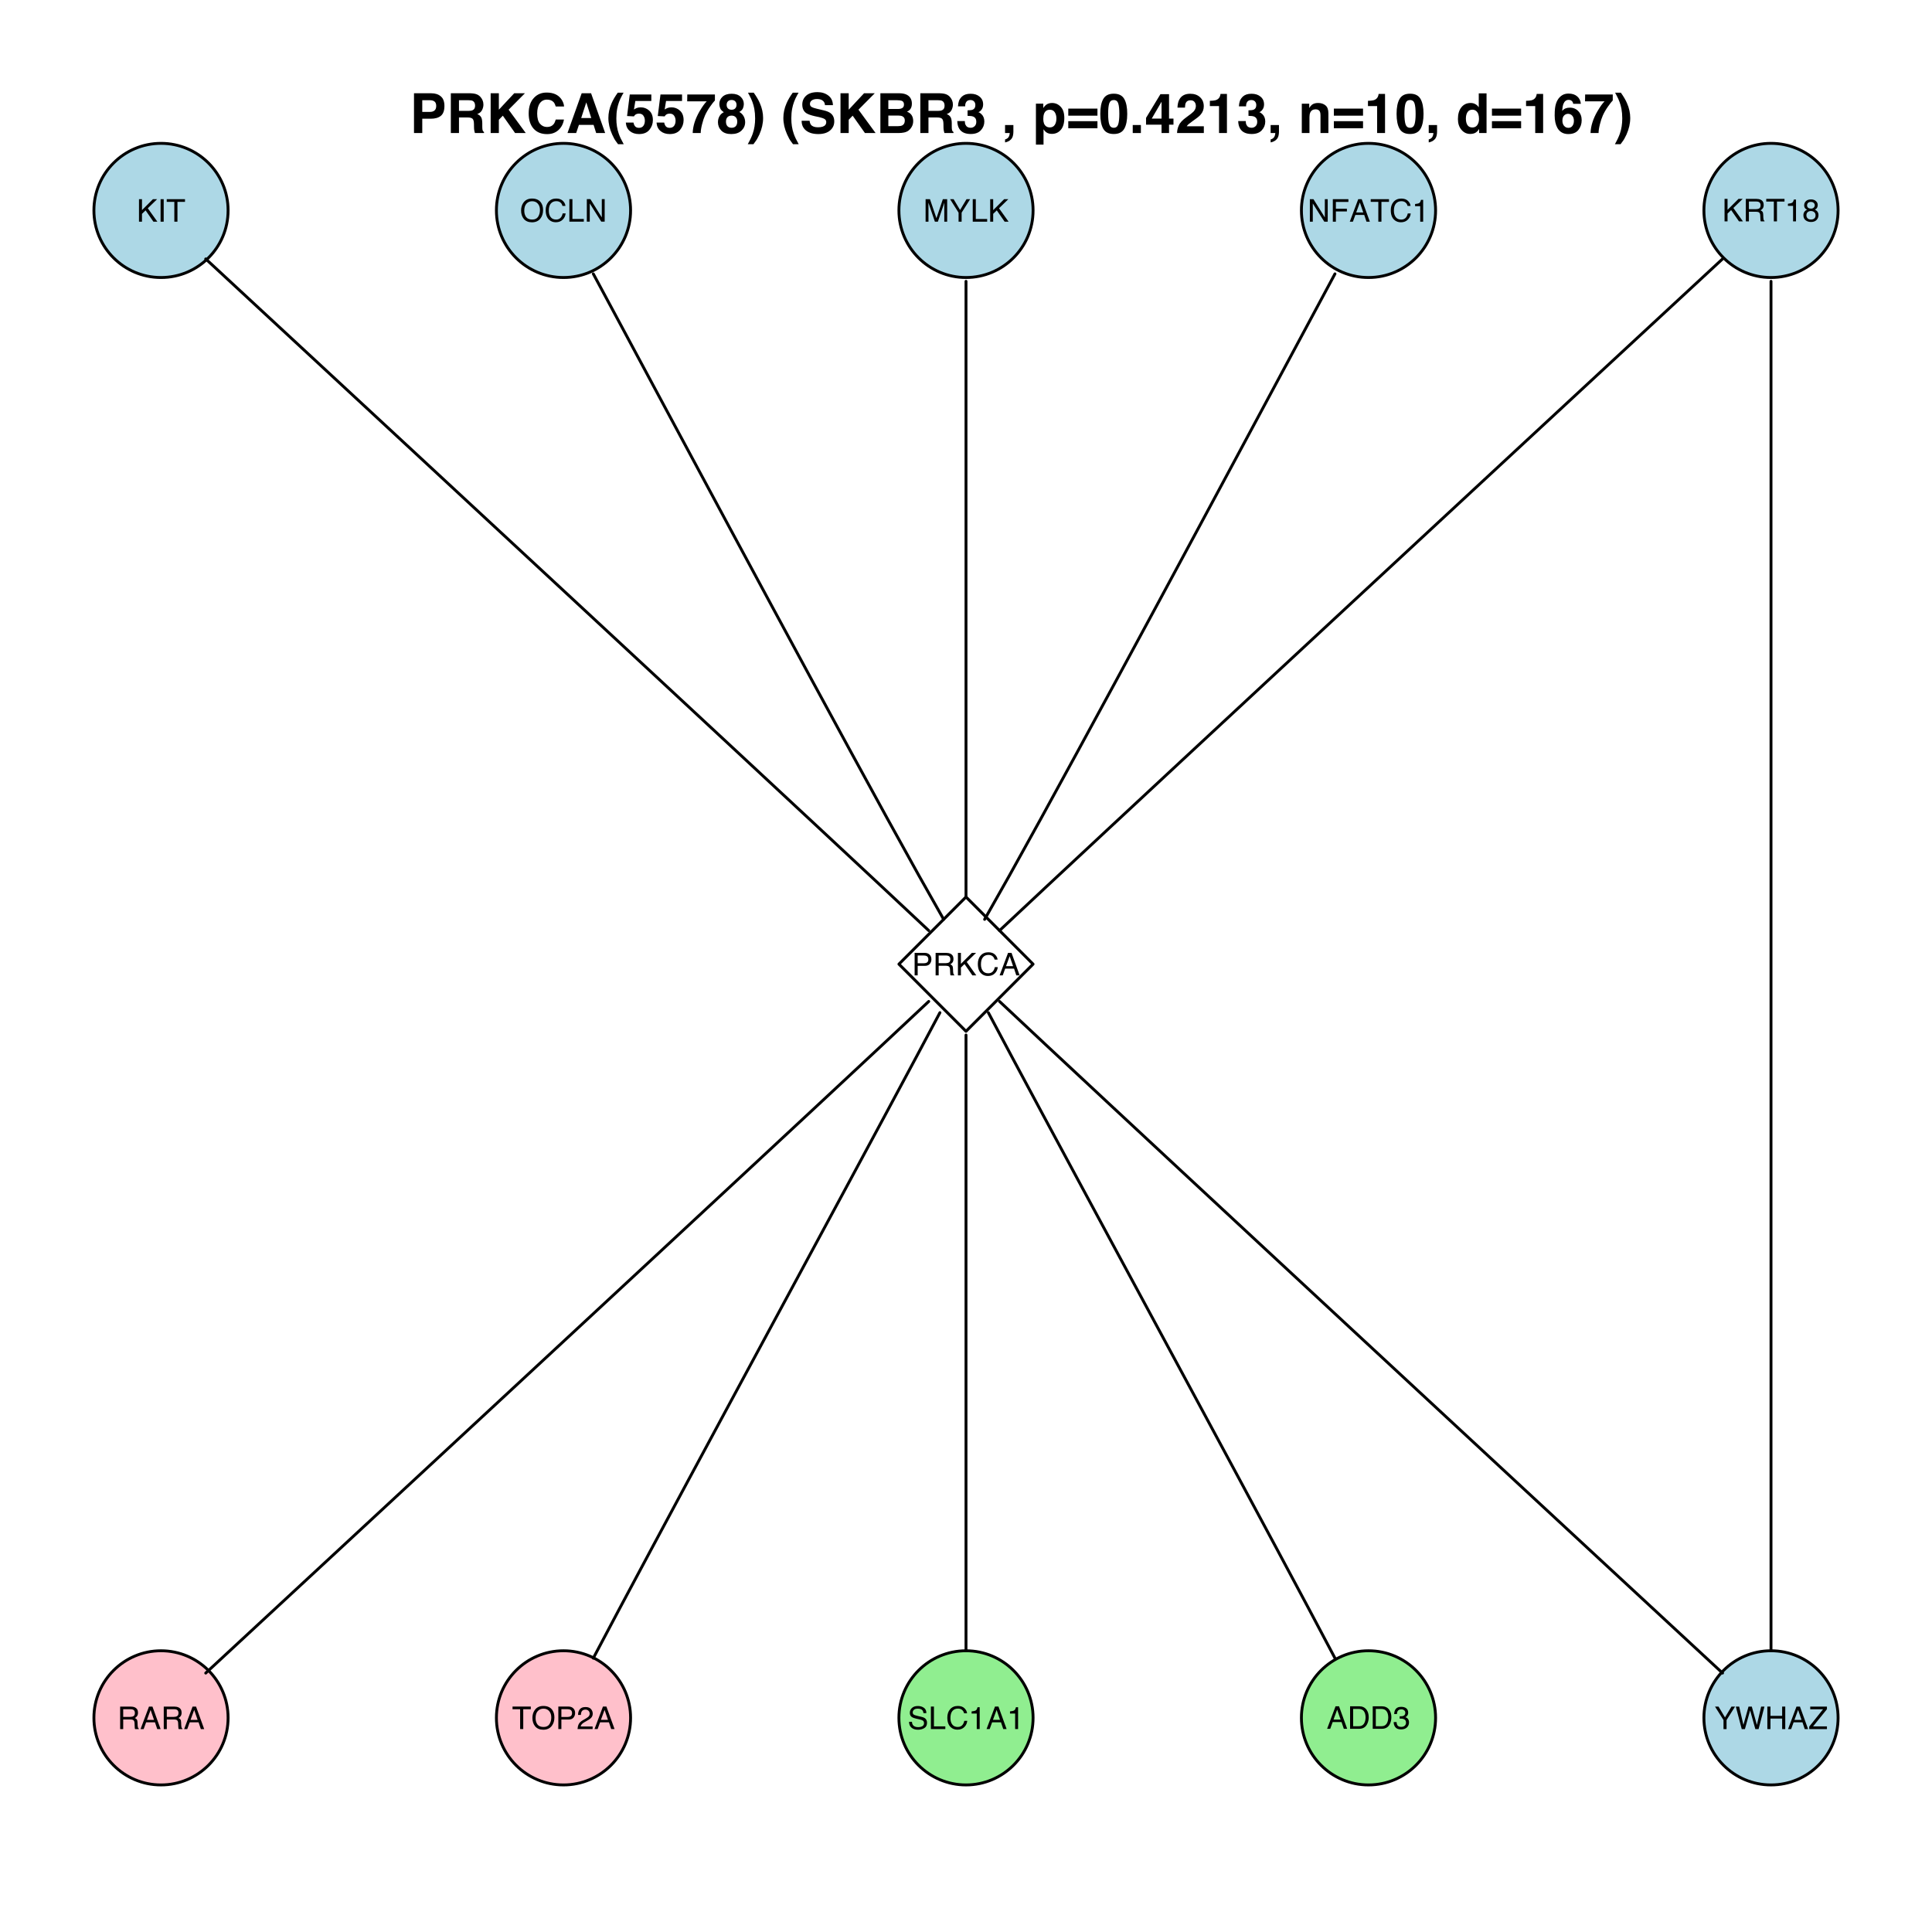 <?xml version="1.0" encoding="UTF-8"?>
<svg xmlns="http://www.w3.org/2000/svg" xmlns:xlink="http://www.w3.org/1999/xlink" width="504pt" height="504pt" viewBox="0 0 504 504" version="1.1">
<defs>
<g>
<symbol overflow="visible" id="glyph0-0">
<path style="stroke:none;" d="M 0.266 0 L 0.266 -5.875 L 4.922 -5.875 L 4.922 0 Z M 4.188 -0.734 L 4.188 -5.141 L 1 -5.141 L 1 -0.734 Z "/>
</symbol>
<symbol overflow="visible" id="glyph0-1">
<path style="stroke:none;" d="M 0.625 -5.875 L 1.406 -5.875 L 1.406 -3.016 L 4.266 -5.875 L 5.359 -5.875 L 2.922 -3.5 L 5.422 0 L 4.391 0 L 2.344 -2.953 L 1.406 -2.047 L 1.406 0 L 0.625 0 Z "/>
</symbol>
<symbol overflow="visible" id="glyph0-2">
<path style="stroke:none;" d="M 0.797 -5.875 L 1.609 -5.875 L 1.609 0 L 0.797 0 Z "/>
</symbol>
<symbol overflow="visible" id="glyph0-3">
<path style="stroke:none;" d="M 4.891 -5.875 L 4.891 -5.172 L 2.922 -5.172 L 2.922 0 L 2.109 0 L 2.109 -5.172 L 0.125 -5.172 L 0.125 -5.875 Z "/>
</symbol>
<symbol overflow="visible" id="glyph0-4">
<path style="stroke:none;" d="M 3.156 -6.031 C 4.195 -6.031 4.969 -5.695 5.469 -5.031 C 5.852 -4.508 6.047 -3.844 6.047 -3.031 C 6.047 -2.156 5.82 -1.426 5.375 -0.844 C 4.852 -0.164 4.109 0.172 3.141 0.172 C 2.234 0.172 1.523 -0.125 1.016 -0.719 C 0.547 -1.301 0.312 -2.031 0.312 -2.906 C 0.312 -3.695 0.508 -4.375 0.906 -4.938 C 1.414 -5.664 2.164 -6.031 3.156 -6.031 Z M 3.234 -0.547 C 3.941 -0.547 4.453 -0.797 4.766 -1.297 C 5.078 -1.797 5.234 -2.375 5.234 -3.031 C 5.234 -3.719 5.051 -4.27 4.688 -4.688 C 4.32 -5.113 3.828 -5.328 3.203 -5.328 C 2.598 -5.328 2.102 -5.117 1.719 -4.703 C 1.332 -4.285 1.141 -3.672 1.141 -2.859 C 1.141 -2.203 1.301 -1.648 1.625 -1.203 C 1.957 -0.766 2.492 -0.547 3.234 -0.547 Z M 3.188 -6.031 Z "/>
</symbol>
<symbol overflow="visible" id="glyph0-5">
<path style="stroke:none;" d="M 3.094 -6.031 C 3.844 -6.031 4.422 -5.832 4.828 -5.438 C 5.234 -5.051 5.461 -4.609 5.516 -4.109 L 4.734 -4.109 C 4.648 -4.484 4.473 -4.781 4.203 -5 C 3.941 -5.227 3.578 -5.344 3.109 -5.344 C 2.523 -5.344 2.055 -5.141 1.703 -4.734 C 1.348 -4.328 1.172 -3.703 1.172 -2.859 C 1.172 -2.172 1.332 -1.613 1.656 -1.188 C 1.977 -0.758 2.457 -0.547 3.094 -0.547 C 3.676 -0.547 4.117 -0.77 4.422 -1.219 C 4.586 -1.457 4.711 -1.77 4.797 -2.156 L 5.562 -2.156 C 5.5 -1.539 5.27 -1.023 4.875 -0.609 C 4.414 -0.098 3.789 0.156 3 0.156 C 2.312 0.156 1.738 -0.051 1.281 -0.469 C 0.664 -1.008 0.359 -1.852 0.359 -3 C 0.359 -3.863 0.586 -4.57 1.047 -5.125 C 1.547 -5.727 2.227 -6.031 3.094 -6.031 Z M 2.938 -6.031 Z "/>
</symbol>
<symbol overflow="visible" id="glyph0-6">
<path style="stroke:none;" d="M 0.625 -5.875 L 1.422 -5.875 L 1.422 -0.703 L 4.391 -0.703 L 4.391 0 L 0.625 0 Z "/>
</symbol>
<symbol overflow="visible" id="glyph0-7">
<path style="stroke:none;" d="M 0.625 -5.875 L 1.562 -5.875 L 4.531 -1.109 L 4.531 -5.875 L 5.281 -5.875 L 5.281 0 L 4.391 0 L 1.391 -4.75 L 1.391 0 L 0.625 0 Z M 2.906 -5.875 Z "/>
</symbol>
<symbol overflow="visible" id="glyph0-8">
<path style="stroke:none;" d="M 0.609 -5.875 L 1.75 -5.875 L 3.438 -0.906 L 5.109 -5.875 L 6.234 -5.875 L 6.234 0 L 5.484 0 L 5.484 -3.469 C 5.484 -3.582 5.484 -3.781 5.484 -4.062 C 5.492 -4.344 5.5 -4.641 5.5 -4.953 L 3.812 0 L 3.031 0 L 1.344 -4.953 L 1.344 -4.766 C 1.344 -4.629 1.344 -4.41 1.344 -4.109 C 1.352 -3.816 1.359 -3.602 1.359 -3.469 L 1.359 0 L 0.609 0 Z "/>
</symbol>
<symbol overflow="visible" id="glyph0-9">
<path style="stroke:none;" d="M 0.172 -5.875 L 1.094 -5.875 L 2.781 -3.047 L 4.469 -5.875 L 5.406 -5.875 L 3.188 -2.359 L 3.188 0 L 2.391 0 L 2.391 -2.359 Z M 2.797 -5.875 Z "/>
</symbol>
<symbol overflow="visible" id="glyph0-10">
<path style="stroke:none;" d="M 0.703 -5.875 L 4.766 -5.875 L 4.766 -5.156 L 1.5 -5.156 L 1.5 -3.375 L 4.375 -3.375 L 4.375 -2.672 L 1.5 -2.672 L 1.5 0 L 0.703 0 Z "/>
</symbol>
<symbol overflow="visible" id="glyph0-11">
<path style="stroke:none;" d="M 3.641 -2.406 L 2.75 -5 L 1.797 -2.406 Z M 2.328 -5.875 L 3.234 -5.875 L 5.359 0 L 4.484 0 L 3.891 -1.766 L 1.578 -1.766 L 0.938 0 L 0.125 0 Z M 2.75 -5.875 Z "/>
</symbol>
<symbol overflow="visible" id="glyph0-12">
<path style="stroke:none;" d="M 0.781 -4.047 L 0.781 -4.609 C 1.301 -4.66 1.66 -4.742 1.859 -4.859 C 2.066 -4.973 2.223 -5.254 2.328 -5.703 L 2.891 -5.703 L 2.891 0 L 2.125 0 L 2.125 -4.047 Z "/>
</symbol>
<symbol overflow="visible" id="glyph0-13">
<path style="stroke:none;" d="M 3.359 -3.188 C 3.723 -3.188 4.016 -3.258 4.234 -3.406 C 4.453 -3.551 4.562 -3.82 4.562 -4.219 C 4.562 -4.633 4.41 -4.914 4.109 -5.062 C 3.941 -5.145 3.723 -5.188 3.453 -5.188 L 1.516 -5.188 L 1.516 -3.188 Z M 0.719 -5.875 L 3.438 -5.875 C 3.883 -5.875 4.254 -5.805 4.547 -5.672 C 5.098 -5.422 5.375 -4.961 5.375 -4.297 C 5.375 -3.941 5.301 -3.648 5.156 -3.422 C 5.008 -3.203 4.805 -3.023 4.547 -2.891 C 4.773 -2.797 4.945 -2.672 5.062 -2.516 C 5.176 -2.367 5.238 -2.125 5.25 -1.781 L 5.281 -0.984 C 5.289 -0.766 5.312 -0.598 5.344 -0.484 C 5.383 -0.305 5.469 -0.188 5.594 -0.125 L 5.594 0 L 4.625 0 C 4.594 -0.051 4.566 -0.113 4.547 -0.188 C 4.535 -0.27 4.523 -0.426 4.516 -0.656 L 4.469 -1.641 C 4.445 -2.023 4.305 -2.281 4.047 -2.406 C 3.891 -2.477 3.648 -2.516 3.328 -2.516 L 1.516 -2.516 L 1.516 0 L 0.719 0 Z "/>
</symbol>
<symbol overflow="visible" id="glyph0-14">
<path style="stroke:none;" d="M 2.234 -3.328 C 2.547 -3.328 2.789 -3.414 2.969 -3.594 C 3.145 -3.77 3.234 -3.977 3.234 -4.219 C 3.234 -4.438 3.145 -4.633 2.969 -4.812 C 2.801 -4.988 2.547 -5.078 2.203 -5.078 C 1.859 -5.078 1.609 -4.988 1.453 -4.812 C 1.297 -4.633 1.219 -4.426 1.219 -4.188 C 1.219 -3.914 1.316 -3.703 1.516 -3.547 C 1.711 -3.398 1.953 -3.328 2.234 -3.328 Z M 2.266 -0.484 C 2.598 -0.484 2.875 -0.57 3.094 -0.75 C 3.32 -0.938 3.438 -1.207 3.438 -1.562 C 3.438 -1.938 3.32 -2.219 3.094 -2.406 C 2.863 -2.602 2.57 -2.703 2.219 -2.703 C 1.875 -2.703 1.594 -2.602 1.375 -2.406 C 1.156 -2.207 1.047 -1.938 1.047 -1.594 C 1.047 -1.289 1.145 -1.031 1.344 -0.812 C 1.539 -0.594 1.848 -0.484 2.266 -0.484 Z M 1.25 -3.047 C 1.051 -3.129 0.895 -3.227 0.781 -3.344 C 0.57 -3.562 0.469 -3.844 0.469 -4.188 C 0.469 -4.613 0.617 -4.977 0.922 -5.281 C 1.234 -5.582 1.676 -5.734 2.25 -5.734 C 2.789 -5.734 3.219 -5.586 3.531 -5.297 C 3.844 -5.016 4 -4.68 4 -4.297 C 4 -3.941 3.91 -3.648 3.734 -3.422 C 3.629 -3.297 3.473 -3.176 3.266 -3.062 C 3.492 -2.945 3.676 -2.82 3.812 -2.688 C 4.07 -2.414 4.203 -2.066 4.203 -1.641 C 4.203 -1.141 4.031 -0.711 3.688 -0.359 C 3.352 -0.016 2.875 0.156 2.25 0.156 C 1.695 0.156 1.227 0.004 0.844 -0.297 C 0.457 -0.598 0.266 -1.035 0.266 -1.609 C 0.266 -1.941 0.348 -2.234 0.516 -2.484 C 0.68 -2.734 0.926 -2.922 1.25 -3.047 Z "/>
</symbol>
<symbol overflow="visible" id="glyph0-15">
<path style="stroke:none;" d="M 0.703 -5.875 L 3.344 -5.875 C 3.863 -5.875 4.281 -5.723 4.594 -5.422 C 4.914 -5.129 5.078 -4.719 5.078 -4.188 C 5.078 -3.727 4.938 -3.328 4.656 -2.984 C 4.375 -2.648 3.938 -2.484 3.344 -2.484 L 1.5 -2.484 L 1.5 0 L 0.703 0 Z M 4.281 -4.188 C 4.281 -4.613 4.117 -4.906 3.797 -5.062 C 3.617 -5.145 3.379 -5.188 3.078 -5.188 L 1.5 -5.188 L 1.5 -3.156 L 3.078 -3.156 C 3.43 -3.156 3.719 -3.227 3.938 -3.375 C 4.164 -3.531 4.281 -3.801 4.281 -4.188 Z "/>
</symbol>
<symbol overflow="visible" id="glyph0-16">
<path style="stroke:none;" d="M 0.25 0 C 0.281 -0.488 0.383 -0.914 0.562 -1.281 C 0.738 -1.645 1.082 -1.977 1.594 -2.281 L 2.359 -2.719 C 2.703 -2.926 2.945 -3.098 3.094 -3.234 C 3.312 -3.453 3.422 -3.707 3.422 -4 C 3.422 -4.332 3.316 -4.594 3.109 -4.781 C 2.91 -4.977 2.645 -5.078 2.312 -5.078 C 1.82 -5.078 1.484 -4.895 1.297 -4.531 C 1.191 -4.32 1.133 -4.039 1.125 -3.688 L 0.391 -3.688 C 0.398 -4.188 0.492 -4.594 0.672 -4.906 C 0.984 -5.469 1.535 -5.75 2.328 -5.75 C 2.984 -5.75 3.461 -5.57 3.766 -5.219 C 4.066 -4.863 4.219 -4.469 4.219 -4.031 C 4.219 -3.57 4.055 -3.18 3.734 -2.859 C 3.547 -2.672 3.207 -2.441 2.719 -2.172 L 2.172 -1.859 C 1.91 -1.711 1.707 -1.578 1.562 -1.453 C 1.289 -1.223 1.125 -0.961 1.062 -0.672 L 4.188 -0.672 L 4.188 0 Z "/>
</symbol>
<symbol overflow="visible" id="glyph0-17">
<path style="stroke:none;" d="M 1.016 -5.875 L 2.125 -1.094 L 3.453 -5.875 L 4.312 -5.875 L 5.641 -1.094 L 6.75 -5.875 L 7.609 -5.875 L 6.078 0 L 5.234 0 L 3.875 -4.875 L 2.516 0 L 1.688 0 L 0.141 -5.875 Z "/>
</symbol>
<symbol overflow="visible" id="glyph0-18">
<path style="stroke:none;" d="M 0.641 -5.875 L 1.453 -5.875 L 1.453 -3.453 L 4.5 -3.453 L 4.5 -5.875 L 5.312 -5.875 L 5.312 0 L 4.5 0 L 4.5 -2.75 L 1.453 -2.75 L 1.453 0 L 0.641 0 Z "/>
</symbol>
<symbol overflow="visible" id="glyph0-19">
<path style="stroke:none;" d="M 0.188 -0.656 L 3.797 -5.172 L 0.453 -5.172 L 0.453 -5.875 L 4.812 -5.875 L 4.812 -5.188 L 1.188 -0.703 L 4.812 -0.703 L 4.812 0 L 0.188 0 Z M 2.641 -5.875 Z "/>
</symbol>
<symbol overflow="visible" id="glyph0-20">
<path style="stroke:none;" d="M 1.141 -1.891 C 1.16 -1.555 1.238 -1.285 1.375 -1.078 C 1.645 -0.691 2.113 -0.5 2.781 -0.5 C 3.07 -0.5 3.344 -0.539 3.594 -0.625 C 4.062 -0.789 4.297 -1.086 4.297 -1.516 C 4.297 -1.836 4.195 -2.066 4 -2.203 C 3.801 -2.336 3.484 -2.453 3.047 -2.547 L 2.25 -2.719 C 1.727 -2.844 1.363 -2.973 1.156 -3.109 C 0.781 -3.359 0.594 -3.727 0.594 -4.219 C 0.594 -4.738 0.773 -5.164 1.141 -5.5 C 1.504 -5.844 2.02 -6.016 2.688 -6.016 C 3.301 -6.016 3.82 -5.863 4.25 -5.562 C 4.688 -5.27 4.906 -4.801 4.906 -4.156 L 4.156 -4.156 C 4.113 -4.469 4.031 -4.707 3.906 -4.875 C 3.656 -5.176 3.242 -5.328 2.672 -5.328 C 2.203 -5.328 1.863 -5.227 1.656 -5.031 C 1.445 -4.832 1.344 -4.602 1.344 -4.344 C 1.344 -4.062 1.461 -3.852 1.703 -3.719 C 1.859 -3.633 2.219 -3.523 2.781 -3.391 L 3.594 -3.203 C 3.988 -3.117 4.297 -3 4.516 -2.844 C 4.891 -2.562 5.078 -2.16 5.078 -1.641 C 5.078 -0.992 4.836 -0.531 4.359 -0.25 C 3.891 0.031 3.344 0.172 2.719 0.172 C 1.988 0.172 1.414 -0.016 1 -0.391 C 0.594 -0.754 0.391 -1.254 0.391 -1.891 Z M 2.75 -6.031 Z "/>
</symbol>
<symbol overflow="visible" id="glyph0-21">
<path style="stroke:none;" d="M 2.875 -0.672 C 3.145 -0.672 3.367 -0.703 3.547 -0.766 C 3.848 -0.867 4.098 -1.066 4.297 -1.359 C 4.453 -1.598 4.566 -1.906 4.641 -2.281 C 4.68 -2.5 4.703 -2.703 4.703 -2.891 C 4.703 -3.617 4.555 -4.18 4.266 -4.578 C 3.973 -4.984 3.508 -5.188 2.875 -5.188 L 1.453 -5.188 L 1.453 -0.672 Z M 0.656 -5.875 L 3.031 -5.875 C 3.844 -5.875 4.473 -5.586 4.922 -5.016 C 5.316 -4.492 5.516 -3.832 5.516 -3.031 C 5.516 -2.406 5.395 -1.836 5.156 -1.328 C 4.75 -0.441 4.039 0 3.031 0 L 0.656 0 Z "/>
</symbol>
<symbol overflow="visible" id="glyph0-22">
<path style="stroke:none;" d="M 2.125 0.156 C 1.445 0.156 0.957 -0.023 0.656 -0.391 C 0.352 -0.766 0.203 -1.223 0.203 -1.766 L 0.953 -1.766 C 0.984 -1.391 1.051 -1.117 1.156 -0.953 C 1.344 -0.648 1.68 -0.5 2.172 -0.5 C 2.547 -0.5 2.848 -0.598 3.078 -0.797 C 3.305 -1.004 3.422 -1.27 3.422 -1.594 C 3.422 -1.977 3.301 -2.25 3.062 -2.406 C 2.82 -2.57 2.488 -2.656 2.062 -2.656 C 2.008 -2.656 1.957 -2.648 1.906 -2.641 C 1.852 -2.641 1.805 -2.641 1.766 -2.641 L 1.766 -3.281 C 1.836 -3.27 1.895 -3.266 1.938 -3.266 C 1.988 -3.266 2.047 -3.266 2.109 -3.266 C 2.379 -3.266 2.602 -3.305 2.781 -3.391 C 3.082 -3.535 3.234 -3.801 3.234 -4.188 C 3.234 -4.469 3.129 -4.688 2.922 -4.844 C 2.723 -5 2.488 -5.078 2.219 -5.078 C 1.738 -5.078 1.406 -4.914 1.219 -4.594 C 1.125 -4.414 1.066 -4.164 1.047 -3.844 L 0.344 -3.844 C 0.344 -4.27 0.426 -4.633 0.594 -4.938 C 0.883 -5.469 1.398 -5.734 2.141 -5.734 C 2.723 -5.734 3.176 -5.602 3.5 -5.344 C 3.82 -5.082 3.984 -4.707 3.984 -4.219 C 3.984 -3.863 3.883 -3.578 3.688 -3.359 C 3.57 -3.223 3.422 -3.113 3.234 -3.031 C 3.535 -2.957 3.77 -2.801 3.938 -2.562 C 4.113 -2.32 4.203 -2.031 4.203 -1.688 C 4.203 -1.145 4.02 -0.703 3.656 -0.359 C 3.301 -0.016 2.789 0.156 2.125 0.156 Z "/>
</symbol>
<symbol overflow="visible" id="glyph1-0">
<path style="stroke:none;" d="M 1.078 0 L 1.078 -10.375 L 9.438 -10.375 L 9.438 0 Z M 8.141 -1.297 L 8.141 -9.078 L 2.375 -9.078 L 2.375 -1.297 Z "/>
</symbol>
<symbol overflow="visible" id="glyph1-1">
<path style="stroke:none;" d="M 6.938 -7.062 C 6.938 -7.602 6.789 -7.988 6.5 -8.219 C 6.219 -8.445 5.82 -8.562 5.312 -8.562 L 3.297 -8.562 L 3.297 -5.516 L 5.312 -5.516 C 5.82 -5.516 6.219 -5.641 6.5 -5.891 C 6.789 -6.141 6.938 -6.531 6.938 -7.062 Z M 9.078 -7.078 C 9.078 -5.859 8.766 -4.992 8.141 -4.484 C 7.523 -3.984 6.645 -3.734 5.5 -3.734 L 3.297 -3.734 L 3.297 0 L 1.141 0 L 1.141 -10.375 L 5.656 -10.375 C 6.695 -10.375 7.523 -10.102 8.141 -9.562 C 8.766 -9.031 9.078 -8.203 9.078 -7.078 Z "/>
</symbol>
<symbol overflow="visible" id="glyph1-2">
<path style="stroke:none;" d="M 3.266 -8.562 L 3.266 -5.781 L 5.719 -5.781 C 6.207 -5.781 6.57 -5.836 6.812 -5.953 C 7.25 -6.148 7.469 -6.539 7.469 -7.125 C 7.469 -7.75 7.258 -8.172 6.844 -8.391 C 6.602 -8.504 6.25 -8.562 5.781 -8.562 Z M 6.234 -10.375 C 6.961 -10.352 7.52 -10.258 7.906 -10.094 C 8.301 -9.938 8.633 -9.695 8.906 -9.375 C 9.133 -9.113 9.312 -8.82 9.438 -8.5 C 9.57 -8.188 9.641 -7.828 9.641 -7.422 C 9.641 -6.922 9.516 -6.43 9.266 -5.953 C 9.016 -5.484 8.602 -5.148 8.031 -4.953 C 8.508 -4.754 8.848 -4.477 9.047 -4.125 C 9.242 -3.781 9.344 -3.242 9.344 -2.516 L 9.344 -1.812 C 9.344 -1.344 9.363 -1.02 9.406 -0.844 C 9.457 -0.582 9.586 -0.391 9.797 -0.266 L 9.797 0 L 7.422 0 C 7.348 -0.227 7.301 -0.414 7.281 -0.562 C 7.219 -0.844 7.188 -1.141 7.188 -1.453 L 7.172 -2.406 C 7.16 -3.07 7.035 -3.516 6.797 -3.734 C 6.566 -3.953 6.133 -4.062 5.5 -4.062 L 3.266 -4.062 L 3.266 0 L 1.141 0 L 1.141 -10.375 Z "/>
</symbol>
<symbol overflow="visible" id="glyph1-3">
<path style="stroke:none;" d="M 1.125 -10.375 L 3.266 -10.375 L 3.266 -6.094 L 7.266 -10.375 L 10.062 -10.375 L 5.812 -6.094 L 10.281 0 L 7.5 0 L 4.297 -4.531 L 3.266 -3.469 L 3.266 0 L 1.125 0 Z "/>
</symbol>
<symbol overflow="visible" id="glyph1-4">
<path style="stroke:none;" d="M 0.641 -5.094 C 0.641 -6.906 1.129 -8.301 2.109 -9.281 C 2.953 -10.133 4.023 -10.562 5.328 -10.562 C 7.066 -10.562 8.344 -9.988 9.156 -8.844 C 9.594 -8.207 9.832 -7.566 9.875 -6.922 L 7.703 -6.922 C 7.555 -7.41 7.375 -7.785 7.156 -8.047 C 6.758 -8.492 6.176 -8.719 5.406 -8.719 C 4.625 -8.719 4.004 -8.398 3.547 -7.766 C 3.086 -7.129 2.859 -6.227 2.859 -5.062 C 2.859 -3.895 3.098 -3.02 3.578 -2.438 C 4.066 -1.863 4.68 -1.578 5.422 -1.578 C 6.18 -1.578 6.758 -1.828 7.156 -2.328 C 7.375 -2.598 7.555 -3 7.703 -3.531 L 9.844 -3.531 C 9.656 -2.406 9.176 -1.488 8.406 -0.781 C 7.633 -0.07 6.645 0.281 5.438 0.281 C 3.945 0.281 2.773 -0.191 1.922 -1.141 C 1.066 -2.109 0.641 -3.426 0.641 -5.094 Z M 5.266 -10.688 Z "/>
</symbol>
<symbol overflow="visible" id="glyph1-5">
<path style="stroke:none;" d="M 3.938 -3.922 L 6.562 -3.922 L 5.266 -8 Z M 4.062 -10.375 L 6.516 -10.375 L 10.188 0 L 7.844 0 L 7.172 -2.125 L 3.344 -2.125 L 2.625 0 L 0.359 0 Z M 5.281 -10.375 Z "/>
</symbol>
<symbol overflow="visible" id="glyph1-6">
<path style="stroke:none;" d="M 1.453 -7.75 C 1.816 -8.613 2.359 -9.539 3.078 -10.531 L 4.594 -10.531 L 4.156 -9.75 C 3.562 -8.664 3.148 -7.531 2.922 -6.344 C 2.773 -5.562 2.703 -4.711 2.703 -3.797 C 2.703 -2.359 2.91 -1.039 3.328 0.156 C 3.566 0.875 4 1.789 4.625 2.906 L 3.141 2.906 L 2.641 2.219 C 2.316 1.812 1.973 1.195 1.609 0.375 C 0.953 -1.082 0.625 -2.516 0.625 -3.922 C 0.625 -5.211 0.898 -6.488 1.453 -7.75 Z "/>
</symbol>
<symbol overflow="visible" id="glyph1-7">
<path style="stroke:none;" d="M 2.375 -2.734 C 2.457 -2.297 2.609 -1.957 2.828 -1.719 C 3.055 -1.477 3.383 -1.359 3.812 -1.359 C 4.312 -1.359 4.691 -1.531 4.953 -1.875 C 5.211 -2.227 5.344 -2.672 5.344 -3.203 C 5.344 -3.723 5.219 -4.16 4.969 -4.516 C 4.727 -4.879 4.352 -5.062 3.844 -5.062 C 3.594 -5.062 3.379 -5.031 3.203 -4.969 C 2.891 -4.852 2.656 -4.645 2.5 -4.344 L 0.703 -4.438 L 1.406 -10.062 L 7.031 -10.062 L 7.031 -8.359 L 2.859 -8.359 L 2.5 -6.141 C 2.812 -6.336 3.051 -6.469 3.219 -6.531 C 3.508 -6.645 3.863 -6.703 4.281 -6.703 C 5.125 -6.703 5.859 -6.414 6.484 -5.844 C 7.117 -5.281 7.438 -4.457 7.438 -3.375 C 7.438 -2.426 7.133 -1.582 6.531 -0.844 C 5.926 -0.102 5.02 0.266 3.812 0.266 C 2.844 0.266 2.047 0.004 1.422 -0.516 C 0.797 -1.035 0.445 -1.773 0.375 -2.734 Z "/>
</symbol>
<symbol overflow="visible" id="glyph1-8">
<path style="stroke:none;" d="M 7.594 -8.5 C 7.289 -8.195 6.875 -7.664 6.344 -6.906 C 5.812 -6.156 5.363 -5.379 5 -4.578 C 4.719 -3.941 4.461 -3.164 4.234 -2.25 C 4.004 -1.332 3.891 -0.582 3.891 0 L 1.797 0 C 1.859 -1.832 2.461 -3.734 3.609 -5.703 C 4.336 -6.93 4.953 -7.785 5.453 -8.266 L 0.359 -8.266 L 0.391 -10.062 L 7.594 -10.062 Z "/>
</symbol>
<symbol overflow="visible" id="glyph1-9">
<path style="stroke:none;" d="M 2.469 -2.969 C 2.469 -2.457 2.598 -2.062 2.859 -1.781 C 3.117 -1.508 3.477 -1.375 3.938 -1.375 C 4.395 -1.375 4.754 -1.508 5.016 -1.781 C 5.273 -2.062 5.406 -2.457 5.406 -2.969 C 5.406 -3.488 5.27 -3.879 5 -4.141 C 4.738 -4.41 4.383 -4.547 3.938 -4.547 C 3.477 -4.547 3.117 -4.41 2.859 -4.141 C 2.598 -3.879 2.469 -3.488 2.469 -2.969 Z M 0.375 -2.828 C 0.375 -3.398 0.504 -3.914 0.766 -4.375 C 1.023 -4.844 1.406 -5.195 1.906 -5.438 C 1.414 -5.758 1.098 -6.109 0.953 -6.484 C 0.805 -6.867 0.734 -7.227 0.734 -7.562 C 0.734 -8.312 1.008 -8.945 1.562 -9.469 C 2.125 -9.988 2.914 -10.25 3.938 -10.25 C 4.945 -10.25 5.727 -9.988 6.281 -9.469 C 6.844 -8.945 7.125 -8.312 7.125 -7.562 C 7.125 -7.227 7.051 -6.867 6.906 -6.484 C 6.758 -6.109 6.441 -5.781 5.953 -5.5 C 6.453 -5.219 6.828 -4.844 7.078 -4.375 C 7.336 -3.914 7.469 -3.398 7.469 -2.828 C 7.469 -1.973 7.148 -1.242 6.516 -0.641 C 5.879 -0.035 4.988 0.266 3.844 0.266 C 2.707 0.266 1.844 -0.035 1.25 -0.641 C 0.664 -1.242 0.375 -1.973 0.375 -2.828 Z M 2.641 -7.344 C 2.641 -6.969 2.754 -6.66 2.984 -6.422 C 3.211 -6.191 3.531 -6.078 3.938 -6.078 C 4.344 -6.078 4.656 -6.191 4.875 -6.422 C 5.102 -6.66 5.219 -6.969 5.219 -7.344 C 5.219 -7.75 5.102 -8.062 4.875 -8.281 C 4.656 -8.508 4.344 -8.625 3.938 -8.625 C 3.531 -8.625 3.211 -8.508 2.984 -8.281 C 2.754 -8.062 2.641 -7.75 2.641 -7.344 Z "/>
</symbol>
<symbol overflow="visible" id="glyph1-10">
<path style="stroke:none;" d="M 1.688 -10.531 C 2.406 -9.539 2.945 -8.613 3.312 -7.75 C 3.863 -6.488 4.141 -5.211 4.141 -3.922 C 4.141 -2.516 3.816 -1.082 3.172 0.375 C 2.797 1.195 2.445 1.812 2.125 2.219 L 1.625 2.906 L 0.141 2.906 C 0.766 1.789 1.195 0.875 1.438 0.156 C 1.852 -1.039 2.062 -2.359 2.062 -3.797 C 2.062 -4.711 1.988 -5.562 1.844 -6.344 C 1.613 -7.531 1.203 -8.664 0.609 -9.75 L 0.188 -10.531 Z "/>
</symbol>
<symbol overflow="visible" id="glyph1-11">
<path style="stroke:none;" d=""/>
</symbol>
<symbol overflow="visible" id="glyph1-12">
<path style="stroke:none;" d="M 2.672 -3.203 C 2.734 -2.723 2.859 -2.367 3.047 -2.141 C 3.398 -1.711 4.004 -1.5 4.859 -1.5 C 5.367 -1.5 5.785 -1.555 6.109 -1.672 C 6.711 -1.879 7.016 -2.281 7.016 -2.875 C 7.016 -3.219 6.863 -3.484 6.562 -3.672 C 6.258 -3.848 5.789 -4.008 5.156 -4.156 L 4.047 -4.391 C 2.973 -4.641 2.227 -4.906 1.812 -5.188 C 1.113 -5.664 0.766 -6.414 0.766 -7.438 C 0.766 -8.363 1.102 -9.133 1.781 -9.75 C 2.457 -10.363 3.445 -10.672 4.75 -10.672 C 5.844 -10.672 6.773 -10.379 7.547 -9.797 C 8.316 -9.223 8.723 -8.383 8.766 -7.281 L 6.688 -7.281 C 6.645 -7.906 6.367 -8.348 5.859 -8.609 C 5.523 -8.785 5.109 -8.875 4.609 -8.875 C 4.047 -8.875 3.598 -8.758 3.266 -8.531 C 2.93 -8.301 2.766 -7.988 2.766 -7.594 C 2.766 -7.219 2.93 -6.941 3.266 -6.766 C 3.473 -6.641 3.922 -6.492 4.609 -6.328 L 6.406 -5.906 C 7.188 -5.719 7.773 -5.469 8.172 -5.156 C 8.797 -4.664 9.109 -3.957 9.109 -3.031 C 9.109 -2.082 8.742 -1.297 8.016 -0.672 C 7.285 -0.047 6.258 0.266 4.938 0.266 C 3.594 0.266 2.531 -0.039 1.75 -0.656 C 0.977 -1.27 0.594 -2.117 0.594 -3.203 Z M 4.766 -10.688 Z "/>
</symbol>
<symbol overflow="visible" id="glyph1-13">
<path style="stroke:none;" d="M 3.203 -8.562 L 3.203 -6.281 L 5.75 -6.281 C 6.195 -6.281 6.562 -6.363 6.844 -6.531 C 7.133 -6.707 7.281 -7.016 7.281 -7.453 C 7.281 -7.93 7.094 -8.25 6.719 -8.406 C 6.395 -8.508 5.984 -8.562 5.484 -8.562 Z M 3.203 -4.562 L 3.203 -1.797 L 5.75 -1.797 C 6.195 -1.797 6.551 -1.859 6.812 -1.984 C 7.27 -2.211 7.5 -2.645 7.5 -3.281 C 7.5 -3.82 7.273 -4.191 6.828 -4.391 C 6.578 -4.504 6.227 -4.562 5.781 -4.562 Z M 6.172 -10.375 C 7.441 -10.352 8.344 -9.984 8.875 -9.266 C 9.188 -8.828 9.344 -8.301 9.344 -7.688 C 9.344 -7.051 9.188 -6.539 8.875 -6.156 C 8.695 -5.938 8.43 -5.738 8.078 -5.562 C 8.609 -5.375 9.008 -5.07 9.281 -4.656 C 9.551 -4.238 9.688 -3.727 9.688 -3.125 C 9.688 -2.508 9.531 -1.961 9.219 -1.484 C 9.02 -1.148 8.773 -0.875 8.484 -0.656 C 8.148 -0.406 7.754 -0.234 7.297 -0.141 C 6.848 -0.047 6.359 0 5.828 0 L 1.125 0 L 1.125 -10.375 Z "/>
</symbol>
<symbol overflow="visible" id="glyph1-14">
<path style="stroke:none;" d="M 2.344 -3.125 C 2.344 -2.719 2.41 -2.383 2.547 -2.125 C 2.785 -1.625 3.227 -1.375 3.875 -1.375 C 4.27 -1.375 4.613 -1.508 4.906 -1.781 C 5.195 -2.051 5.344 -2.441 5.344 -2.953 C 5.344 -3.617 5.07 -4.066 4.531 -4.297 C 4.219 -4.422 3.727 -4.484 3.062 -4.484 L 3.062 -5.922 C 3.719 -5.93 4.176 -5.992 4.438 -6.109 C 4.875 -6.305 5.094 -6.703 5.094 -7.297 C 5.094 -7.691 4.977 -8.008 4.75 -8.25 C 4.531 -8.488 4.211 -8.609 3.797 -8.609 C 3.328 -8.609 2.977 -8.457 2.75 -8.156 C 2.531 -7.863 2.426 -7.469 2.438 -6.969 L 0.562 -6.969 C 0.582 -7.469 0.672 -7.945 0.828 -8.406 C 0.984 -8.801 1.238 -9.172 1.594 -9.516 C 1.852 -9.754 2.164 -9.938 2.531 -10.062 C 2.895 -10.188 3.336 -10.25 3.859 -10.25 C 4.836 -10.25 5.625 -9.992 6.219 -9.484 C 6.82 -8.984 7.125 -8.312 7.125 -7.469 C 7.125 -6.863 6.941 -6.352 6.578 -5.938 C 6.359 -5.688 6.125 -5.516 5.875 -5.422 C 6.062 -5.422 6.328 -5.258 6.672 -4.938 C 7.18 -4.469 7.438 -3.82 7.438 -3 C 7.438 -2.133 7.133 -1.375 6.531 -0.719 C 5.938 -0.07 5.055 0.25 3.891 0.25 C 2.441 0.25 1.438 -0.219 0.875 -1.156 C 0.57 -1.656 0.406 -2.312 0.375 -3.125 Z "/>
</symbol>
<symbol overflow="visible" id="glyph1-15">
<path style="stroke:none;" d="M 0.828 1.672 C 1.234 1.555 1.531 1.363 1.719 1.094 C 1.906 0.832 2.016 0.469 2.047 0 L 0.828 0 L 0.828 -2.094 L 3 -2.094 L 3 -0.281 C 3 0.039 2.957 0.375 2.875 0.719 C 2.789 1.062 2.633 1.363 2.406 1.625 C 2.156 1.895 1.859 2.098 1.516 2.234 C 1.18 2.367 0.953 2.438 0.828 2.438 Z "/>
</symbol>
<symbol overflow="visible" id="glyph1-16">
<path style="stroke:none;" d="M 6.219 -3.828 C 6.219 -4.422 6.082 -4.941 5.812 -5.391 C 5.539 -5.848 5.102 -6.078 4.5 -6.078 C 3.77 -6.078 3.27 -5.734 3 -5.047 C 2.863 -4.68 2.797 -4.219 2.797 -3.656 C 2.797 -2.77 3.031 -2.145 3.5 -1.781 C 3.781 -1.57 4.113 -1.469 4.5 -1.469 C 5.062 -1.469 5.488 -1.68 5.781 -2.109 C 6.07 -2.535 6.219 -3.109 6.219 -3.828 Z M 5.078 -7.844 C 5.973 -7.844 6.727 -7.508 7.344 -6.844 C 7.969 -6.188 8.281 -5.219 8.281 -3.938 C 8.281 -2.582 7.977 -1.551 7.375 -0.844 C 6.77 -0.133 5.988 0.219 5.031 0.219 C 4.414 0.219 3.91 0.066 3.516 -0.234 C 3.285 -0.41 3.066 -0.66 2.859 -0.984 L 2.859 3.016 L 0.875 3.016 L 0.875 -7.672 L 2.797 -7.672 L 2.797 -6.531 C 3.016 -6.863 3.242 -7.129 3.484 -7.328 C 3.93 -7.672 4.461 -7.844 5.078 -7.844 Z "/>
</symbol>
<symbol overflow="visible" id="glyph1-17">
<path style="stroke:none;" d="M 8.125 -6.375 L 8.125 -4.531 L 0.516 -4.531 L 0.516 -6.375 Z M 8.125 -3.094 L 8.125 -1.25 L 0.516 -1.25 L 0.516 -3.094 Z "/>
</symbol>
<symbol overflow="visible" id="glyph1-18">
<path style="stroke:none;" d="M 2.5 -5 C 2.5 -3.832 2.594 -2.938 2.781 -2.312 C 2.977 -1.688 3.375 -1.375 3.969 -1.375 C 4.562 -1.375 4.953 -1.688 5.141 -2.312 C 5.328 -2.938 5.422 -3.832 5.422 -5 C 5.422 -6.227 5.328 -7.133 5.141 -7.719 C 4.953 -8.312 4.562 -8.609 3.969 -8.609 C 3.375 -8.609 2.977 -8.312 2.781 -7.719 C 2.594 -7.133 2.5 -6.227 2.5 -5 Z M 3.969 -10.266 C 5.27 -10.266 6.18 -9.805 6.703 -8.891 C 7.223 -7.984 7.484 -6.688 7.484 -5 C 7.484 -3.312 7.223 -2.016 6.703 -1.109 C 6.18 -0.203 5.27 0.25 3.969 0.25 C 2.664 0.25 1.754 -0.203 1.234 -1.109 C 0.711 -2.016 0.453 -3.312 0.453 -5 C 0.453 -6.688 0.711 -7.984 1.234 -8.891 C 1.754 -9.805 2.664 -10.266 3.969 -10.266 Z "/>
</symbol>
<symbol overflow="visible" id="glyph1-19">
<path style="stroke:none;" d="M 0.906 -2.094 L 3.031 -2.094 L 3.031 0 L 0.906 0 Z "/>
</symbol>
<symbol overflow="visible" id="glyph1-20">
<path style="stroke:none;" d="M 7.531 -2.188 L 6.375 -2.188 L 6.375 0 L 4.422 0 L 4.422 -2.188 L 0.375 -2.188 L 0.375 -3.953 L 4.125 -10.141 L 6.375 -10.141 L 6.375 -3.766 L 7.531 -3.766 Z M 4.422 -3.766 L 4.422 -8.172 L 1.859 -3.766 Z "/>
</symbol>
<symbol overflow="visible" id="glyph1-21">
<path style="stroke:none;" d="M 0.453 0 C 0.473 -0.727 0.629 -1.395 0.922 -2 C 1.203 -2.688 1.879 -3.41 2.953 -4.172 C 3.867 -4.828 4.461 -5.297 4.734 -5.578 C 5.148 -6.023 5.359 -6.516 5.359 -7.047 C 5.359 -7.484 5.238 -7.844 5 -8.125 C 4.77 -8.406 4.43 -8.547 3.984 -8.547 C 3.367 -8.547 2.953 -8.32 2.734 -7.875 C 2.609 -7.613 2.535 -7.195 2.516 -6.625 L 0.562 -6.625 C 0.594 -7.488 0.75 -8.188 1.031 -8.719 C 1.57 -9.738 2.523 -10.25 3.891 -10.25 C 4.961 -10.25 5.816 -9.945 6.453 -9.344 C 7.098 -8.75 7.422 -7.961 7.422 -6.984 C 7.422 -6.223 7.191 -5.551 6.734 -4.969 C 6.441 -4.57 5.957 -4.141 5.281 -3.672 L 4.484 -3.094 C 3.984 -2.738 3.641 -2.477 3.453 -2.312 C 3.266 -2.156 3.109 -1.973 2.984 -1.766 L 7.438 -1.766 L 7.438 0 Z "/>
</symbol>
<symbol overflow="visible" id="glyph1-22">
<path style="stroke:none;" d="M 1 -7.031 L 1 -8.406 C 1.633 -8.426 2.078 -8.469 2.328 -8.531 C 2.734 -8.613 3.062 -8.789 3.312 -9.062 C 3.488 -9.238 3.617 -9.484 3.703 -9.797 C 3.754 -9.973 3.781 -10.109 3.781 -10.203 L 5.453 -10.203 L 5.453 0 L 3.391 0 L 3.391 -7.031 Z "/>
</symbol>
<symbol overflow="visible" id="glyph1-23">
<path style="stroke:none;" d="M 5.188 -7.844 C 5.977 -7.844 6.625 -7.633 7.125 -7.219 C 7.633 -6.812 7.891 -6.125 7.891 -5.156 L 7.891 0 L 5.828 0 L 5.828 -4.656 C 5.828 -5.062 5.773 -5.375 5.672 -5.594 C 5.473 -5.988 5.098 -6.188 4.547 -6.188 C 3.867 -6.188 3.398 -5.895 3.141 -5.312 C 3.016 -5.008 2.953 -4.625 2.953 -4.156 L 2.953 0 L 0.953 0 L 0.953 -7.656 L 2.891 -7.656 L 2.891 -6.531 C 3.141 -6.926 3.379 -7.211 3.609 -7.391 C 4.023 -7.691 4.551 -7.844 5.188 -7.844 Z M 4.453 -7.875 Z "/>
</symbol>
<symbol overflow="visible" id="glyph1-24">
<path style="stroke:none;" d="M 3.766 -7.844 C 4.223 -7.844 4.633 -7.738 5 -7.531 C 5.363 -7.332 5.656 -7.055 5.875 -6.703 L 5.875 -10.359 L 7.906 -10.359 L 7.906 0 L 5.969 0 L 5.969 -1.062 C 5.676 -0.602 5.348 -0.27 4.984 -0.062 C 4.617 0.133 4.164 0.234 3.625 0.234 C 2.727 0.234 1.973 -0.125 1.359 -0.844 C 0.742 -1.57 0.438 -2.504 0.438 -3.641 C 0.438 -4.941 0.738 -5.969 1.344 -6.719 C 1.945 -7.469 2.754 -7.844 3.766 -7.844 Z M 4.203 -1.453 C 4.766 -1.453 5.191 -1.66 5.484 -2.078 C 5.785 -2.504 5.938 -3.051 5.938 -3.719 C 5.938 -4.656 5.695 -5.328 5.219 -5.734 C 4.938 -5.973 4.602 -6.094 4.219 -6.094 C 3.625 -6.094 3.191 -5.867 2.922 -5.422 C 2.648 -4.984 2.516 -4.438 2.516 -3.781 C 2.516 -3.07 2.648 -2.504 2.922 -2.078 C 3.203 -1.66 3.629 -1.453 4.203 -1.453 Z "/>
</symbol>
<symbol overflow="visible" id="glyph1-25">
<path style="stroke:none;" d="M 2.469 -3.234 C 2.469 -2.68 2.613 -2.227 2.906 -1.875 C 3.195 -1.531 3.57 -1.359 4.031 -1.359 C 4.477 -1.359 4.828 -1.523 5.078 -1.859 C 5.336 -2.203 5.469 -2.641 5.469 -3.172 C 5.469 -3.766 5.32 -4.219 5.031 -4.531 C 4.738 -4.852 4.379 -5.016 3.953 -5.016 C 3.617 -5.016 3.316 -4.91 3.047 -4.703 C 2.66 -4.398 2.469 -3.91 2.469 -3.234 Z M 5.281 -7.625 C 5.281 -7.789 5.219 -7.973 5.094 -8.172 C 4.875 -8.492 4.547 -8.656 4.109 -8.656 C 3.461 -8.656 3 -8.289 2.719 -7.562 C 2.57 -7.156 2.469 -6.555 2.406 -5.766 C 2.656 -6.066 2.941 -6.285 3.266 -6.422 C 3.598 -6.555 3.977 -6.625 4.406 -6.625 C 5.312 -6.625 6.051 -6.316 6.625 -5.703 C 7.207 -5.086 7.5 -4.301 7.5 -3.344 C 7.5 -2.383 7.211 -1.539 6.641 -0.812 C 6.078 -0.094 5.195 0.266 4 0.266 C 2.719 0.266 1.77 -0.27 1.156 -1.344 C 0.688 -2.188 0.453 -3.27 0.453 -4.594 C 0.453 -5.375 0.484 -6.008 0.547 -6.5 C 0.66 -7.363 0.891 -8.082 1.234 -8.656 C 1.523 -9.145 1.906 -9.539 2.375 -9.844 C 2.844 -10.145 3.406 -10.297 4.062 -10.297 C 5.008 -10.297 5.766 -10.051 6.328 -9.562 C 6.891 -9.082 7.207 -8.438 7.281 -7.625 Z "/>
</symbol>
</g>
</defs>
<g id="surface27943">
<rect x="0" y="0" width="504" height="504" style="fill:rgb(100%,100%,100%);fill-opacity:1;stroke:none;"/>
<path style="fill-rule:nonzero;fill:rgb(67.843%,84.706%,90.196%);fill-opacity:1;stroke-width:0.75;stroke-linecap:round;stroke-linejoin:round;stroke:rgb(0%,0%,0%);stroke-opacity:1;stroke-miterlimit:10;" d="M 59.5 54.895 C 59.5 64.559 51.664 72.395 42 72.395 C 32.336 72.395 24.5 64.559 24.5 54.895 C 24.5 45.23 32.336 37.395 42 37.395 C 51.664 37.395 59.5 45.23 59.5 54.895 "/>
<path style="fill-rule:nonzero;fill:rgb(67.843%,84.706%,90.196%);fill-opacity:1;stroke-width:0.75;stroke-linecap:round;stroke-linejoin:round;stroke:rgb(0%,0%,0%);stroke-opacity:1;stroke-miterlimit:10;" d="M 164.5 54.895 C 164.5 64.559 156.664 72.395 147 72.395 C 137.336 72.395 129.5 64.559 129.5 54.895 C 129.5 45.23 137.336 37.395 147 37.395 C 156.664 37.395 164.5 45.23 164.5 54.895 "/>
<path style="fill-rule:nonzero;fill:rgb(67.843%,84.706%,90.196%);fill-opacity:1;stroke-width:0.75;stroke-linecap:round;stroke-linejoin:round;stroke:rgb(0%,0%,0%);stroke-opacity:1;stroke-miterlimit:10;" d="M 269.5 54.895 C 269.5 64.559 261.664 72.395 252 72.395 C 242.336 72.395 234.5 64.559 234.5 54.895 C 234.5 45.23 242.336 37.395 252 37.395 C 261.664 37.395 269.5 45.23 269.5 54.895 "/>
<path style="fill-rule:nonzero;fill:rgb(67.843%,84.706%,90.196%);fill-opacity:1;stroke-width:0.75;stroke-linecap:round;stroke-linejoin:round;stroke:rgb(0%,0%,0%);stroke-opacity:1;stroke-miterlimit:10;" d="M 374.5 54.895 C 374.5 64.559 366.664 72.395 357 72.395 C 347.336 72.395 339.5 64.559 339.5 54.895 C 339.5 45.23 347.336 37.395 357 37.395 C 366.664 37.395 374.5 45.23 374.5 54.895 "/>
<path style="fill-rule:nonzero;fill:rgb(67.843%,84.706%,90.196%);fill-opacity:1;stroke-width:0.75;stroke-linecap:round;stroke-linejoin:round;stroke:rgb(0%,0%,0%);stroke-opacity:1;stroke-miterlimit:10;" d="M 479.5 54.895 C 479.5 64.559 471.664 72.395 462 72.395 C 452.336 72.395 444.5 64.559 444.5 54.895 C 444.5 45.23 452.336 37.395 462 37.395 C 471.664 37.395 479.5 45.23 479.5 54.895 "/>
<path style="fill-rule:nonzero;fill:rgb(100%,75.294%,79.608%);fill-opacity:1;stroke-width:0.75;stroke-linecap:round;stroke-linejoin:round;stroke:rgb(0%,0%,0%);stroke-opacity:1;stroke-miterlimit:10;" d="M 59.5 448.133 C 59.5 457.797 51.664 465.633 42 465.633 C 32.336 465.633 24.5 457.797 24.5 448.133 C 24.5 438.469 32.336 430.633 42 430.633 C 51.664 430.633 59.5 438.469 59.5 448.133 "/>
<path style="fill-rule:nonzero;fill:rgb(100%,75.294%,79.608%);fill-opacity:1;stroke-width:0.75;stroke-linecap:round;stroke-linejoin:round;stroke:rgb(0%,0%,0%);stroke-opacity:1;stroke-miterlimit:10;" d="M 164.5 448.133 C 164.5 457.797 156.664 465.633 147 465.633 C 137.336 465.633 129.5 457.797 129.5 448.133 C 129.5 438.469 137.336 430.633 147 430.633 C 156.664 430.633 164.5 438.469 164.5 448.133 "/>
<path style="fill-rule:nonzero;fill:rgb(67.843%,84.706%,90.196%);fill-opacity:1;stroke-width:0.75;stroke-linecap:round;stroke-linejoin:round;stroke:rgb(0%,0%,0%);stroke-opacity:1;stroke-miterlimit:10;" d="M 479.5 448.133 C 479.5 457.797 471.664 465.633 462 465.633 C 452.336 465.633 444.5 457.797 444.5 448.133 C 444.5 438.469 452.336 430.633 462 430.633 C 471.664 430.633 479.5 438.469 479.5 448.133 "/>
<path style="fill-rule:nonzero;fill:rgb(56.471%,93.333%,56.471%);fill-opacity:1;stroke-width:0.75;stroke-linecap:round;stroke-linejoin:round;stroke:rgb(0%,0%,0%);stroke-opacity:1;stroke-miterlimit:10;" d="M 269.5 448.133 C 269.5 457.797 261.664 465.633 252 465.633 C 242.336 465.633 234.5 457.797 234.5 448.133 C 234.5 438.469 242.336 430.633 252 430.633 C 261.664 430.633 269.5 438.469 269.5 448.133 "/>
<path style="fill-rule:nonzero;fill:rgb(56.471%,93.333%,56.471%);fill-opacity:1;stroke-width:0.75;stroke-linecap:round;stroke-linejoin:round;stroke:rgb(0%,0%,0%);stroke-opacity:1;stroke-miterlimit:10;" d="M 374.5 448.133 C 374.5 457.797 366.664 465.633 357 465.633 C 347.336 465.633 339.5 457.797 339.5 448.133 C 339.5 438.469 347.336 430.633 357 430.633 C 366.664 430.633 374.5 438.469 374.5 448.133 "/>
<path style="fill:none;stroke-width:0.75;stroke-linecap:round;stroke-linejoin:round;stroke:rgb(0%,0%,0%);stroke-opacity:1;stroke-miterlimit:10;" d="M 234.5 251.512 L 252 233.992 L 269.5 251.512 L 252 269.035 L 234.5 251.512 "/>
<g style="fill:rgb(0%,0%,0%);fill-opacity:1;">
  <use xlink:href="#glyph0-1" x="35.633" y="57.832"/>
  <use xlink:href="#glyph0-2" x="41.094" y="57.832"/>
  <use xlink:href="#glyph0-3" x="43.369" y="57.832"/>
</g>
<g style="fill:rgb(0%,0%,0%);fill-opacity:1;">
  <use xlink:href="#glyph0-4" x="135.625" y="57.824"/>
  <use xlink:href="#glyph0-5" x="141.994" y="57.824"/>
  <use xlink:href="#glyph0-6" x="147.906" y="57.824"/>
  <use xlink:href="#glyph0-7" x="152.46" y="57.824"/>
</g>
<g style="fill:rgb(0%,0%,0%);fill-opacity:1;">
  <use xlink:href="#glyph0-8" x="240.852" y="57.832"/>
  <use xlink:href="#glyph0-9" x="247.672" y="57.832"/>
  <use xlink:href="#glyph0-6" x="253.133" y="57.832"/>
  <use xlink:href="#glyph0-1" x="257.686" y="57.832"/>
</g>
<g style="fill:rgb(0%,0%,0%);fill-opacity:1;">
  <use xlink:href="#glyph0-7" x="341.078" y="57.832"/>
  <use xlink:href="#glyph0-10" x="346.991" y="57.832"/>
  <use xlink:href="#glyph0-11" x="351.992" y="57.832"/>
  <use xlink:href="#glyph0-3" x="357.453" y="57.832"/>
  <use xlink:href="#glyph0-5" x="362.454" y="57.832"/>
  <use xlink:href="#glyph0-12" x="368.367" y="57.832"/>
</g>
<g style="fill:rgb(0%,0%,0%);fill-opacity:1;">
  <use xlink:href="#glyph0-1" x="449.258" y="57.754"/>
  <use xlink:href="#glyph0-13" x="454.719" y="57.754"/>
  <use xlink:href="#glyph0-3" x="460.632" y="57.754"/>
  <use xlink:href="#glyph0-12" x="465.633" y="57.754"/>
  <use xlink:href="#glyph0-14" x="470.186" y="57.754"/>
</g>
<g style="fill:rgb(0%,0%,0%);fill-opacity:1;">
  <use xlink:href="#glyph0-15" x="237.895" y="254.449"/>
  <use xlink:href="#glyph0-13" x="243.356" y="254.449"/>
  <use xlink:href="#glyph0-1" x="249.268" y="254.449"/>
  <use xlink:href="#glyph0-5" x="254.729" y="254.449"/>
  <use xlink:href="#glyph0-11" x="260.642" y="254.449"/>
</g>
<g style="fill:rgb(0%,0%,0%);fill-opacity:1;">
  <use xlink:href="#glyph0-13" x="30.625" y="451.07"/>
  <use xlink:href="#glyph0-11" x="36.538" y="451.07"/>
  <use xlink:href="#glyph0-13" x="41.999" y="451.07"/>
  <use xlink:href="#glyph0-11" x="47.911" y="451.07"/>
</g>
<g style="fill:rgb(0%,0%,0%);fill-opacity:1;">
  <use xlink:href="#glyph0-3" x="133.578" y="451.062"/>
  <use xlink:href="#glyph0-4" x="138.579" y="451.062"/>
  <use xlink:href="#glyph0-15" x="144.948" y="451.062"/>
  <use xlink:href="#glyph0-16" x="150.409" y="451.062"/>
  <use xlink:href="#glyph0-11" x="154.962" y="451.062"/>
</g>
<g style="fill:rgb(0%,0%,0%);fill-opacity:1;">
  <use xlink:href="#glyph0-9" x="447.219" y="451.07"/>
  <use xlink:href="#glyph0-17" x="452.68" y="451.07"/>
  <use xlink:href="#glyph0-18" x="460.408" y="451.07"/>
  <use xlink:href="#glyph0-11" x="466.32" y="451.07"/>
  <use xlink:href="#glyph0-19" x="471.781" y="451.07"/>
</g>
<g style="fill:rgb(0%,0%,0%);fill-opacity:1;">
  <use xlink:href="#glyph0-20" x="236.754" y="451.062"/>
  <use xlink:href="#glyph0-6" x="242.215" y="451.062"/>
  <use xlink:href="#glyph0-5" x="246.768" y="451.062"/>
  <use xlink:href="#glyph0-12" x="252.681" y="451.062"/>
  <use xlink:href="#glyph0-11" x="257.235" y="451.062"/>
  <use xlink:href="#glyph0-12" x="262.696" y="451.062"/>
</g>
<g style="fill:rgb(0%,0%,0%);fill-opacity:1;">
  <use xlink:href="#glyph0-11" x="346.078" y="450.992"/>
  <use xlink:href="#glyph0-21" x="351.539" y="450.992"/>
  <use xlink:href="#glyph0-21" x="357.452" y="450.992"/>
  <use xlink:href="#glyph0-22" x="363.365" y="450.992"/>
</g>
<path style="fill:none;stroke-width:0.75;stroke-linecap:round;stroke-linejoin:round;stroke:rgb(0%,0%,0%);stroke-opacity:1;stroke-miterlimit:10;" d="M 53.668 67.547 L 67.531 80.391 L 85.137 96.703 L 105.492 115.57 L 127.617 136.09 L 150.523 157.34 L 173.227 178.418 L 194.738 198.41 L 214.074 216.402 L 230.25 231.488 L 242.277 242.754 "/>
<path style="fill:none;stroke-width:0.75;stroke-linecap:round;stroke-linejoin:round;stroke:rgb(0%,0%,0%);stroke-opacity:1;stroke-miterlimit:10;" d="M 154.777 71.441 L 161.801 84.516 L 170.348 100.449 L 180.031 118.484 L 190.445 137.863 L 201.203 157.828 L 211.898 177.617 L 222.141 196.469 L 231.527 213.629 L 239.672 228.336 L 246.168 239.832 "/>
<path style="fill:none;stroke-width:0.75;stroke-linecap:round;stroke-linejoin:round;stroke:rgb(0%,0%,0%);stroke-opacity:1;stroke-miterlimit:10;" d="M 252 73.387 L 252 233.992 "/>
<path style="fill:none;stroke-width:0.75;stroke-linecap:round;stroke-linejoin:round;stroke:rgb(0%,0%,0%);stroke-opacity:1;stroke-miterlimit:10;" d="M 348.25 71.441 L 341.23 84.516 L 332.68 100.449 L 322.996 118.484 L 312.582 137.863 L 301.828 157.828 L 291.129 177.617 L 280.887 196.469 L 271.5 213.629 L 263.359 228.336 L 256.859 239.832 "/>
<path style="fill:none;stroke-width:0.75;stroke-linecap:round;stroke-linejoin:round;stroke:rgb(0%,0%,0%);stroke-opacity:1;stroke-miterlimit:10;" d="M 449.359 67.547 L 435.496 80.391 L 417.891 96.703 L 397.535 115.57 L 375.41 136.09 L 352.504 157.34 L 329.801 178.418 L 308.289 198.41 L 288.953 216.402 L 272.777 231.488 L 260.75 242.754 "/>
<path style="fill:none;stroke-width:0.75;stroke-linecap:round;stroke-linejoin:round;stroke:rgb(0%,0%,0%);stroke-opacity:1;stroke-miterlimit:10;" d="M 462 73.387 L 462 430.613 "/>
<path style="fill:none;stroke-width:0.75;stroke-linecap:round;stroke-linejoin:round;stroke:rgb(0%,0%,0%);stroke-opacity:1;stroke-miterlimit:10;" d="M 242.277 261.246 L 230.25 272.512 L 214.074 287.598 L 194.738 305.59 L 173.227 325.582 L 150.523 346.66 L 127.617 367.91 L 105.492 388.43 L 85.137 407.297 L 67.531 423.609 L 53.668 436.453 "/>
<path style="fill:none;stroke-width:0.75;stroke-linecap:round;stroke-linejoin:round;stroke:rgb(0%,0%,0%);stroke-opacity:1;stroke-miterlimit:10;" d="M 252 270.008 L 252 430.613 "/>
<path style="fill:none;stroke-width:0.75;stroke-linecap:round;stroke-linejoin:round;stroke:rgb(0%,0%,0%);stroke-opacity:1;stroke-miterlimit:10;" d="M 245.195 264.168 L 238.934 275.926 L 230.938 290.836 L 221.621 308.145 L 211.406 327.086 L 200.715 346.902 L 189.965 366.836 L 179.574 386.129 L 169.969 404.02 L 161.562 419.75 L 154.777 432.559 "/>
<path style="fill:none;stroke-width:0.75;stroke-linecap:round;stroke-linejoin:round;stroke:rgb(0%,0%,0%);stroke-opacity:1;stroke-miterlimit:10;" d="M 260.75 261.246 L 272.777 272.512 L 288.953 287.598 L 308.289 305.59 L 329.801 325.582 L 352.504 346.66 L 375.41 367.91 L 397.535 388.43 L 417.891 407.297 L 435.496 423.609 L 449.359 436.453 "/>
<path style="fill:none;stroke-width:0.75;stroke-linecap:round;stroke-linejoin:round;stroke:rgb(0%,0%,0%);stroke-opacity:1;stroke-miterlimit:10;" d="M 257.832 264.168 L 264.094 275.926 L 272.09 290.836 L 281.406 308.145 L 291.621 327.086 L 302.312 346.902 L 313.062 366.836 L 323.453 386.129 L 333.059 404.02 L 341.465 419.75 L 348.25 432.559 "/>
<g style="fill:rgb(0%,0%,0%);fill-opacity:1;">
  <use xlink:href="#glyph1-1" x="106.859" y="34.707"/>
  <use xlink:href="#glyph1-2" x="116.468" y="34.707"/>
  <use xlink:href="#glyph1-3" x="126.872" y="34.707"/>
  <use xlink:href="#glyph1-4" x="137.276" y="34.707"/>
  <use xlink:href="#glyph1-5" x="147.679" y="34.707"/>
  <use xlink:href="#glyph1-6" x="158.083" y="34.707"/>
  <use xlink:href="#glyph1-7" x="162.881" y="34.707"/>
  <use xlink:href="#glyph1-7" x="170.893" y="34.707"/>
  <use xlink:href="#glyph1-8" x="178.905" y="34.707"/>
  <use xlink:href="#glyph1-9" x="186.917" y="34.707"/>
  <use xlink:href="#glyph1-10" x="194.929" y="34.707"/>
  <use xlink:href="#glyph1-11" x="199.726" y="34.707"/>
  <use xlink:href="#glyph1-6" x="203.729" y="34.707"/>
  <use xlink:href="#glyph1-12" x="208.526" y="34.707"/>
  <use xlink:href="#glyph1-3" x="218.135" y="34.707"/>
  <use xlink:href="#glyph1-13" x="228.539" y="34.707"/>
  <use xlink:href="#glyph1-2" x="238.942" y="34.707"/>
  <use xlink:href="#glyph1-14" x="249.346" y="34.707"/>
  <use xlink:href="#glyph1-11" x="257.358" y="34.707"/>
  <use xlink:href="#glyph1-15" x="261.361" y="34.707"/>
  <use xlink:href="#glyph1-11" x="265.363" y="34.707"/>
  <use xlink:href="#glyph1-16" x="269.366" y="34.707"/>
  <use xlink:href="#glyph1-17" x="278.166" y="34.707"/>
  <use xlink:href="#glyph1-18" x="286.579" y="34.707"/>
  <use xlink:href="#glyph1-19" x="294.591" y="34.707"/>
  <use xlink:href="#glyph1-20" x="298.593" y="34.707"/>
  <use xlink:href="#glyph1-21" x="306.605" y="34.707"/>
  <use xlink:href="#glyph1-22" x="314.617" y="34.707"/>
  <use xlink:href="#glyph1-14" x="322.63" y="34.707"/>
  <use xlink:href="#glyph1-15" x="330.642" y="34.707"/>
  <use xlink:href="#glyph1-11" x="334.644" y="34.707"/>
  <use xlink:href="#glyph1-23" x="338.647" y="34.707"/>
  <use xlink:href="#glyph1-17" x="347.447" y="34.707"/>
  <use xlink:href="#glyph1-22" x="355.86" y="34.707"/>
  <use xlink:href="#glyph1-18" x="363.872" y="34.707"/>
  <use xlink:href="#glyph1-15" x="371.884" y="34.707"/>
  <use xlink:href="#glyph1-11" x="375.886" y="34.707"/>
  <use xlink:href="#glyph1-24" x="379.889" y="34.707"/>
  <use xlink:href="#glyph1-17" x="388.689" y="34.707"/>
  <use xlink:href="#glyph1-22" x="397.102" y="34.707"/>
  <use xlink:href="#glyph1-25" x="405.114" y="34.707"/>
  <use xlink:href="#glyph1-8" x="413.126" y="34.707"/>
  <use xlink:href="#glyph1-10" x="421.138" y="34.707"/>
</g>
</g>
</svg>
